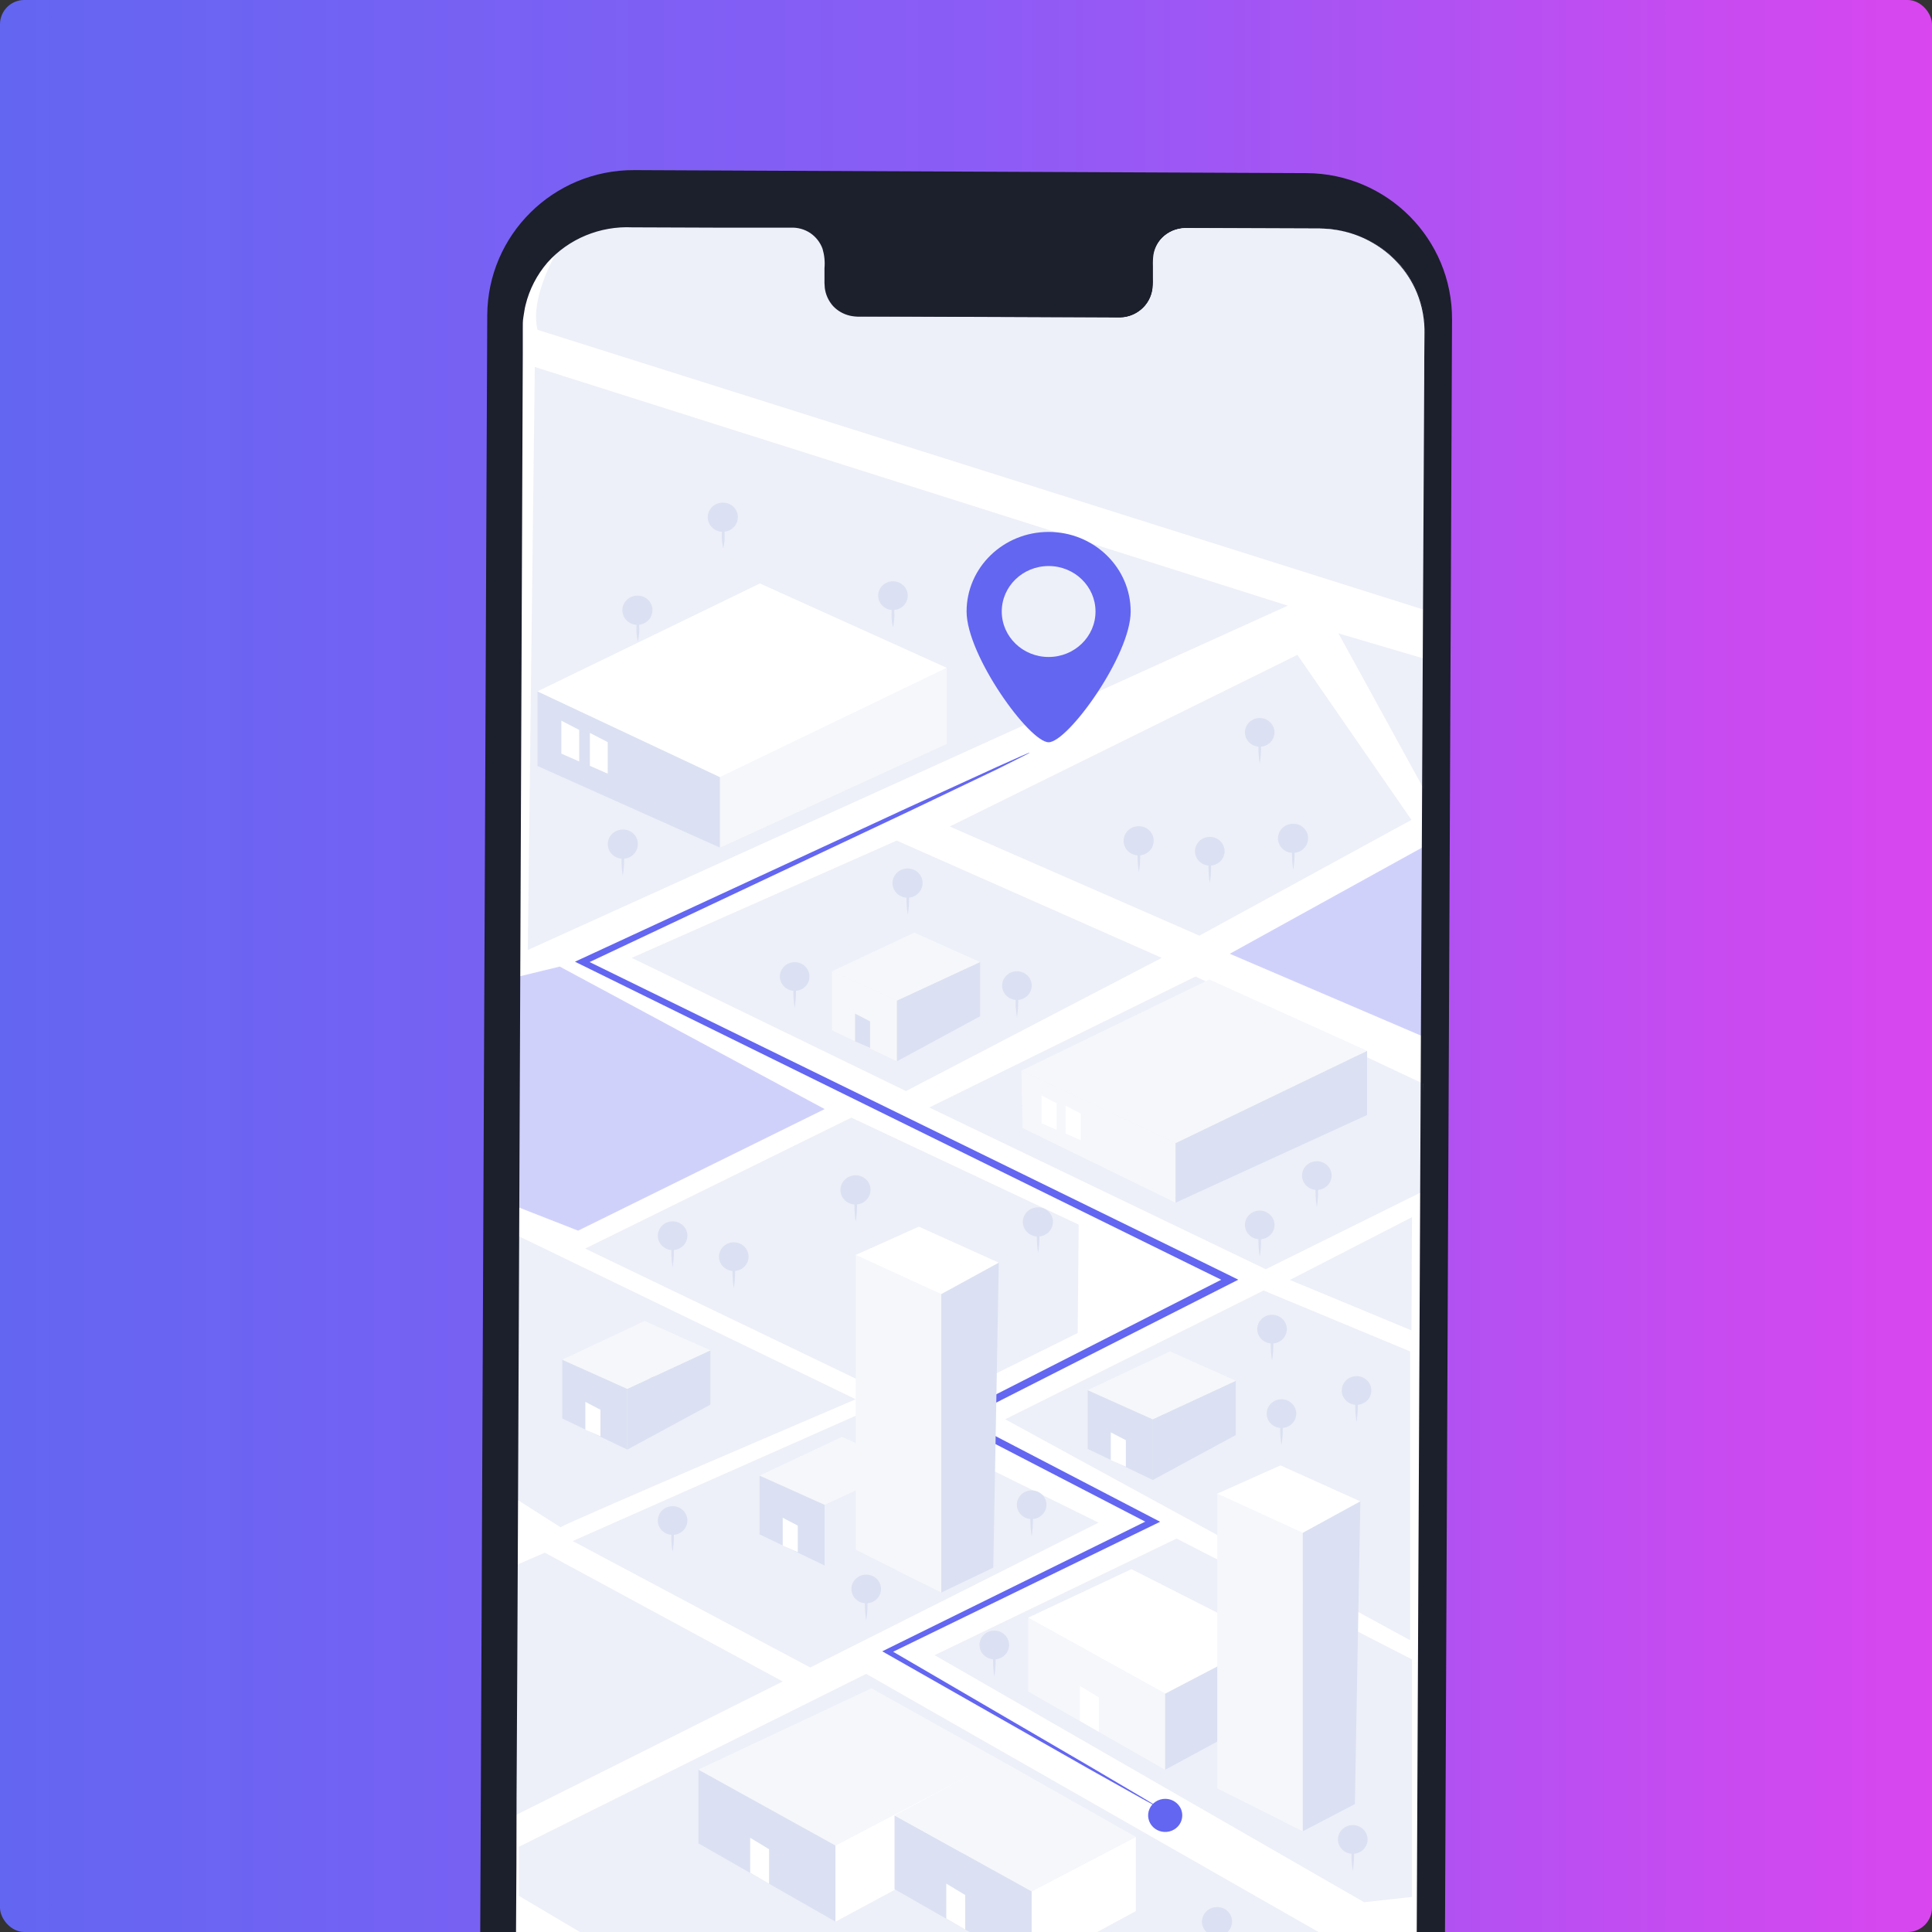 <svg width="636" height="636" viewBox="0 0 636 636" fill="none" xmlns="http://www.w3.org/2000/svg">
<rect x="0" y="0" width="636" height="636" fill="#333333" stroke="none"/>
<g clip-path="url(#clip0_5115_11610)">
<rect width="636" height="636" rx="8" fill="url(#paint0_linear_5115_11610)"/>
<g clip-path="url(#clip1_5115_11610)">
<path d="M427.192 705.999L205.932 705.005C179.322 704.893 157.852 683.296 158.001 656.762L160.397 103.843C160.513 77.309 182.181 55.872 208.808 56.001L430.068 56.995C456.678 57.107 478.148 78.704 477.999 105.238L475.586 658.157C475.487 684.691 453.819 706.128 427.192 705.999Z" fill="#1C1F2C"/>
<path d="M460.462 561.092C460.462 562.028 460.176 562.943 459.64 563.721C459.103 564.499 458.341 565.106 457.449 565.463C456.557 565.821 455.576 565.913 454.629 565.73C453.683 565.546 452.814 565.094 452.133 564.431C451.452 563.768 450.989 562.923 450.803 562.005C450.616 561.086 450.715 560.135 451.087 559.271C451.458 558.407 452.086 557.669 452.89 557.151C453.694 556.634 454.638 556.359 455.603 556.362C456.893 556.366 458.129 556.867 459.04 557.753C459.951 558.64 460.462 559.84 460.462 561.092Z" fill="#DBE1F2"/>
<path d="M455.603 571.465C455.031 568.03 455.031 564.528 455.603 561.092C456.176 564.528 456.176 568.03 455.603 571.465Z" fill="#DBE1F2"/>
<path d="M434.48 75.24L390.235 75.08C388.791 75.105 387.367 75.406 386.044 75.965C384.72 76.524 383.523 77.33 382.521 78.338C381.518 79.346 380.731 80.536 380.202 81.839C379.674 83.143 379.416 84.534 379.442 85.934V93.71C379.486 96.533 378.375 99.257 376.352 101.286C374.329 103.314 371.559 104.482 368.649 104.533L282.39 104.148C279.476 104.068 276.713 102.871 274.709 100.818C272.704 98.765 271.621 96.024 271.696 93.197V85.421C271.736 84.021 271.491 82.627 270.974 81.319C270.458 80.01 269.682 78.813 268.688 77.796C267.695 76.779 266.505 75.962 265.187 75.392C263.868 74.821 262.446 74.508 261.003 74.471H245.433L206.675 74.23C202.098 74.209 197.562 75.064 193.327 76.745C189.091 78.427 185.239 80.902 181.99 84.029C178.742 87.156 176.161 90.874 174.396 94.971C172.63 99.067 171.715 103.46 171.702 107.9L169.338 649.643C169.317 654.082 170.198 658.483 171.931 662.591C173.664 666.7 176.216 670.437 179.44 673.589C182.664 676.74 186.496 679.243 190.719 680.956C194.941 682.668 199.47 683.556 204.047 683.569L431.819 684.595C436.395 684.614 440.93 683.758 445.165 682.076C449.4 680.394 453.251 677.918 456.499 674.791C459.747 671.665 462.328 667.947 464.094 663.852C465.861 659.757 466.777 655.365 466.793 650.926L469.14 109.166C469.175 100.211 465.544 91.608 459.046 85.247C452.547 78.886 443.712 75.287 434.48 75.24Z" fill="white"/>
<path d="M184.496 502.748C186.447 501.337 281.697 460.629 281.697 460.629L170.431 406.789L170.051 493.545L184.496 502.748Z" fill="#EDF0F8"/>
<path opacity="0.3" d="M190.312 405.122L271.481 365.103L184.263 318.19L170.809 321.461L170.479 397.362L190.312 405.122Z" fill="#6366F1"/>
<path d="M173.736 312.739L423.921 199.385L176.05 120.806L173.736 312.739Z" fill="#EDF0F8"/>
<path d="M170.826 607.941L285.15 551.023L455.339 648.152L414.796 682.639H269.564L170.826 624.102V607.941Z" fill="#EDF0F8"/>
<path d="M307.662 544.866L449.043 626.186L464.81 624.455V546.261L387.327 506.483L307.662 544.866Z" fill="#EDF0F8"/>
<path d="M330.9 467.218L464.199 539.96V444.868L415.97 424.826L330.9 467.218Z" fill="#EDF0F8"/>
<path d="M188.527 507.301L266.721 548.923L361.625 501.24L286.224 464.044L188.527 507.301Z" fill="#EDF0F8"/>
<path d="M305.908 364.574L416.679 417.82L468.048 392.375L468.378 356.686L393.556 321.461L305.908 364.574Z" fill="#EDF0F8"/>
<path d="M192.627 411.022L303.398 464.268L354.767 438.823L355.097 403.134L280.258 367.909L192.627 411.022Z" fill="#EDF0F8"/>
<path d="M207.965 315.32L298.241 359.171L382.434 315.32L295.2 276.713L207.965 315.32Z" fill="#EDF0F8"/>
<path d="M382.434 595.547C381.861 595.325 381.308 595.057 380.781 594.745L376.12 592.196L358.188 582.143L291.811 544.385L290.439 543.6L291.861 542.894L378.947 499.958V501.914L313.926 468.244L311.876 467.186L313.942 466.128L404.251 420.145V422.373L393.475 417.082L191.172 317.517L189.271 316.587L191.205 315.689L298.637 265.986L328.388 252.374L336.222 248.879L338.255 248.013C338.482 247.909 338.721 247.829 338.966 247.773C338.771 247.93 338.553 248.059 338.321 248.157L336.371 249.152L328.619 253.048L299.067 267.173L192.114 317.629V315.737L394.632 414.87L405.408 420.161L407.639 421.267L405.425 422.389L315.05 468.276V466.16L379.988 499.958L381.905 500.952L379.971 501.898L292.621 544.418V542.926L358.601 581.406L376.286 591.843L380.831 594.601C381.397 594.864 381.934 595.181 382.434 595.547Z" fill="#6366F1"/>
<path d="M336.635 371.34L336.238 352.453L386.996 376.294V395.919L336.635 371.34Z" fill="#F6F7FB"/>
<path d="M386.996 376.294L450.034 345.911V367.059L386.996 395.919V376.294Z" fill="#DBE1F2"/>
<path d="M336.238 352.453L398.103 322.439L450.033 345.911L386.996 376.294L336.238 352.453Z" fill="#F6F7FB"/>
<path d="M342.867 360.614V369.769L347.826 371.933V363.179L342.867 360.614Z" fill="white"/>
<path d="M350.801 363.997V373.168L355.776 375.332V366.578L350.801 363.997Z" fill="white"/>
<path d="M176.941 252.166V227.587L237.021 255.821V279.037L176.941 252.166Z" fill="#DBE1F2"/>
<path d="M237.021 255.821L311.662 219.843V244.887L237.021 279.037V255.821Z" fill="#F6F7FB"/>
<path d="M176.941 227.587L250.16 192.074L311.661 219.843L237.021 255.821L176.941 227.587Z" fill="white"/>
<path d="M184.793 237.239V248.094L190.66 250.659V240.285L184.793 237.239Z" fill="white"/>
<path d="M194.18 241.263V252.102L200.064 254.683V244.309L194.18 241.263Z" fill="white"/>
<path d="M358.057 457.614V476.982L379.543 487.227V467.218L358.057 457.614Z" fill="#DBE1F2"/>
<path d="M406.813 454.536L379.459 467.218V487.227L406.813 472.413V454.536Z" fill="#DBE1F2"/>
<path d="M358.057 457.614L385.163 444.868L406.814 454.536L379.46 467.218L358.057 457.614Z" fill="#F6F7FB"/>
<path d="M365.658 471.515V480.67L370.617 482.85V474.096L365.658 471.515Z" fill="white"/>
<path d="M185.09 447.594V466.962L206.494 477.207V457.197L185.09 447.594Z" fill="#DBE1F2"/>
<path d="M233.864 444.515L206.494 457.197V477.207L233.864 462.392V444.515Z" fill="#DBE1F2"/>
<path d="M185.09 447.594L212.212 434.847L233.864 444.515L206.494 457.197L185.09 447.594Z" fill="#F6F7FB"/>
<path d="M192.693 461.494V470.649L197.652 472.83V464.076L192.693 461.494Z" fill="white"/>
<path d="M273.863 319.745V339.129L295.267 349.375V329.365L273.863 319.745Z" fill="#F6F7FB"/>
<path d="M322.636 316.683L295.266 329.365V349.375L322.636 334.56V316.683Z" fill="#DBE1F2"/>
<path d="M273.863 319.745L300.986 307.015L322.637 316.683L295.267 329.365L273.863 319.745Z" fill="#F6F7FB"/>
<path d="M281.465 333.662V342.817L286.423 344.998V336.228L281.465 333.662Z" fill="#DBE1F2"/>
<path d="M250.062 485.736V505.12L271.466 515.35V495.356L250.062 485.736Z" fill="#DBE1F2"/>
<path d="M298.836 482.658L271.482 495.356V515.349L298.836 500.551V482.658Z" fill="#EDF0F8"/>
<path d="M250.062 485.736L277.185 473.006L298.837 482.658L271.483 495.356L250.062 485.736Z" fill="#F6F7FB"/>
<path d="M257.664 499.637V508.808L262.622 510.972V502.218L257.664 499.637Z" fill="white"/>
<path d="M338.453 532.537V556.827L383.525 582.592V557.517L338.453 532.537Z" fill="#F6F7FB"/>
<path d="M417.886 539.592L383.574 557.517V582.592L417.886 564.026V539.592Z" fill="#DBE1F2"/>
<path d="M338.453 532.521L372.468 516.552L417.887 539.591L383.575 557.516L338.453 532.521Z" fill="white"/>
<path d="M355.494 554.999V566.479L361.725 570.103V558.751L355.494 554.999Z" fill="white"/>
<path d="M229.914 582.528V606.819L275.035 632.6V607.508L229.914 582.528Z" fill="#DBE1F2"/>
<path d="M328.883 579.209L275.035 607.508V632.6L329.032 603.564L328.883 579.209Z" fill="white"/>
<path d="M229.914 582.528L286.87 555.769L329.032 579.306L275.035 607.508L229.914 582.528Z" fill="#F6F7FB"/>
<path d="M246.953 604.991V616.487L253.168 620.11V608.743L246.953 604.991Z" fill="white"/>
<path d="M400.715 491.701V588.717L428.879 602.842V504.607L400.715 491.701Z" fill="#F6F7FB"/>
<path d="M421.524 482.401L400.715 491.701L428.879 504.607L447.82 494.25L421.524 482.401Z" fill="white"/>
<path d="M428.879 504.607V602.842L446.018 593.896L447.82 494.25L428.879 504.607Z" fill="#DBE1F2"/>
<path d="M281.695 413.122V510.139L309.859 524.264V426.029L281.695 413.122Z" fill="#F6F7FB"/>
<path d="M302.488 403.807L281.695 413.122L309.859 426.029L328.8 415.672L302.488 403.807Z" fill="white"/>
<path d="M309.859 426.029V524.264L326.982 516.071L328.8 415.672L309.859 426.029Z" fill="#DBE1F2"/>
<path d="M294.473 597.615V621.906L339.611 647.687V622.611L294.473 597.615Z" fill="#DBE1F2"/>
<path d="M373.907 604.686L339.611 622.611V647.687L373.907 629.121V604.686Z" fill="white"/>
<path d="M294.473 597.616L328.884 579.209L373.906 604.686L339.611 622.611L294.473 597.616Z" fill="#F6F7FB"/>
<path d="M311.514 620.078V631.574L317.745 635.197V623.83L311.514 620.078Z" fill="white"/>
<path d="M394.83 308.009L312.652 272.079L427.092 215.578L464.644 269.898L394.83 308.009Z" fill="#EDF0F8"/>
<path opacity="0.3" d="M467.984 341.005L468.545 278.797L404.83 313.973L467.984 341.005Z" fill="#6366F1"/>
<path d="M419.573 403.31C419.557 404.242 419.257 405.148 418.712 405.916C418.166 406.683 417.399 407.277 416.507 407.622C415.614 407.968 414.637 408.05 413.696 407.859C412.756 407.667 411.895 407.211 411.222 406.546C410.548 405.882 410.092 405.039 409.91 404.124C409.729 403.208 409.83 402.262 410.201 401.402C410.573 400.542 411.197 399.808 411.997 399.292C412.797 398.776 413.737 398.5 414.697 398.5C415.998 398.521 417.238 399.037 418.15 399.937C419.062 400.837 419.573 402.048 419.573 403.31Z" fill="#DBE1F2"/>
<path d="M414.697 413.684C414.124 410.248 414.124 406.746 414.697 403.31C415.27 406.746 415.27 410.248 414.697 413.684Z" fill="#DBE1F2"/>
<path d="M286.573 391.718C286.573 392.669 286.282 393.599 285.737 394.39C285.193 395.181 284.418 395.798 283.512 396.162C282.606 396.526 281.609 396.621 280.647 396.436C279.685 396.25 278.802 395.792 278.109 395.119C277.415 394.447 276.943 393.589 276.752 392.656C276.56 391.723 276.658 390.756 277.034 389.877C277.409 388.999 278.045 388.247 278.86 387.719C279.675 387.19 280.634 386.908 281.615 386.908C282.269 386.897 282.919 387.014 283.525 387.252C284.132 387.49 284.683 387.844 285.146 388.293C285.608 388.742 285.973 389.276 286.218 389.865C286.464 390.453 286.584 391.083 286.573 391.718Z" fill="#DBE1F2"/>
<path d="M281.697 402.156C281.124 398.72 281.124 395.218 281.697 391.782C282.27 395.218 282.27 398.72 281.697 402.156Z" fill="#DBE1F2"/>
<path d="M221.419 457.743C221.419 458.678 221.134 459.592 220.598 460.37C220.062 461.148 219.301 461.754 218.41 462.112C217.519 462.47 216.538 462.564 215.593 462.381C214.647 462.199 213.778 461.748 213.096 461.087C212.414 460.426 211.95 459.583 211.762 458.665C211.574 457.748 211.67 456.797 212.039 455.933C212.408 455.068 213.033 454.33 213.835 453.81C214.637 453.29 215.579 453.013 216.544 453.013C217.837 453.013 219.077 453.511 219.991 454.398C220.906 455.285 221.419 456.488 221.419 457.743Z" fill="#DBE1F2"/>
<path d="M216.592 468.116C216.019 464.68 216.019 461.178 216.592 457.742C217.165 461.178 217.165 464.68 216.592 468.116Z" fill="#DBE1F2"/>
<path d="M226.294 406.789C226.294 407.721 226.01 408.633 225.478 409.408C224.946 410.184 224.189 410.791 223.303 411.151C222.417 411.511 221.441 411.609 220.497 411.433C219.554 411.257 218.685 410.814 218 410.161C217.315 409.508 216.844 408.672 216.647 407.76C216.45 406.848 216.534 405.9 216.891 405.034C217.247 404.169 217.859 403.425 218.65 402.895C219.441 402.366 220.375 402.075 221.336 402.06C221.983 402.049 222.626 402.163 223.227 402.396C223.828 402.629 224.376 402.976 224.837 403.416C225.299 403.856 225.665 404.381 225.916 404.961C226.166 405.54 226.295 406.161 226.294 406.789Z" fill="#DBE1F2"/>
<path d="M221.418 417.163C220.845 413.727 220.845 410.225 221.418 406.789C221.991 410.225 221.991 413.727 221.418 417.163Z" fill="#DBE1F2"/>
<path d="M346.619 402.156C346.639 403.114 346.362 404.057 345.826 404.862C345.29 405.667 344.517 406.299 343.608 406.675C342.699 407.051 341.695 407.156 340.725 406.975C339.754 406.793 338.861 406.335 338.161 405.658C337.461 404.981 336.986 404.117 336.796 403.176C336.606 402.235 336.71 401.261 337.095 400.378C337.48 399.495 338.128 398.743 338.956 398.22C339.784 397.697 340.755 397.426 341.743 397.442C343.033 397.442 344.271 397.938 345.185 398.822C346.099 399.705 346.615 400.904 346.619 402.156Z" fill="#DBE1F2"/>
<path d="M341.742 412.481C341.169 409.046 341.169 405.543 341.742 402.108C342.315 405.543 342.315 409.046 341.742 412.481Z" fill="#DBE1F2"/>
<path d="M423.623 437.541C423.623 438.476 423.337 439.391 422.801 440.169C422.265 440.946 421.504 441.553 420.613 441.911C419.722 442.269 418.741 442.362 417.796 442.18C416.85 441.997 415.981 441.547 415.299 440.885C414.617 440.224 414.153 439.381 413.965 438.464C413.777 437.546 413.873 436.595 414.242 435.731C414.611 434.867 415.236 434.128 416.038 433.608C416.84 433.088 417.783 432.811 418.747 432.811C420.04 432.811 421.28 433.309 422.195 434.196C423.109 435.083 423.623 436.286 423.623 437.541Z" fill="#DBE1F2"/>
<path d="M418.746 447.914C418.173 444.479 418.173 440.976 418.746 437.541C419.319 440.976 419.319 444.479 418.746 447.914Z" fill="#DBE1F2"/>
<path d="M426.73 465.358C426.73 466.294 426.444 467.208 425.908 467.986C425.373 468.764 424.611 469.37 423.72 469.728C422.829 470.086 421.849 470.18 420.903 469.997C419.957 469.815 419.088 469.364 418.407 468.703C417.725 468.041 417.26 467.199 417.072 466.281C416.884 465.364 416.981 464.413 417.35 463.548C417.719 462.684 418.344 461.945 419.145 461.426C419.947 460.906 420.89 460.629 421.854 460.629C423.147 460.629 424.388 461.127 425.302 462.014C426.216 462.901 426.73 464.104 426.73 465.358Z" fill="#DBE1F2"/>
<path d="M421.853 475.732C421.281 472.296 421.281 468.794 421.853 465.358C422.426 468.794 422.426 472.296 421.853 475.732Z" fill="#DBE1F2"/>
<path d="M290.027 523.077C290.027 524.009 289.743 524.921 289.211 525.697C288.678 526.473 287.922 527.079 287.036 527.439C286.149 527.799 285.173 527.897 284.23 527.721C283.286 527.545 282.418 527.103 281.733 526.449C281.047 525.796 280.577 524.96 280.379 524.048C280.182 523.136 280.267 522.188 280.623 521.322C280.98 520.457 281.592 519.713 282.383 519.183C283.173 518.654 284.108 518.363 285.069 518.348C285.716 518.337 286.359 518.451 286.96 518.684C287.561 518.917 288.108 519.264 288.57 519.704C289.031 520.145 289.398 520.67 289.648 521.249C289.898 521.828 290.027 522.449 290.027 523.077Z" fill="#DBE1F2"/>
<path d="M285.15 533.451C284.577 530.015 284.577 526.513 285.15 523.078C285.723 526.513 285.723 530.015 285.15 533.451Z" fill="#DBE1F2"/>
<path d="M445.323 610.266C448.016 610.266 450.199 608.148 450.199 605.536C450.199 602.924 448.016 600.806 445.323 600.806C442.63 600.806 440.447 602.924 440.447 605.536C440.447 608.148 442.63 610.266 445.323 610.266Z" fill="#DBE1F2"/>
<path d="M445.324 615.909C444.751 612.474 444.751 608.971 445.324 605.536C445.897 608.971 445.897 612.474 445.324 615.909Z" fill="#DBE1F2"/>
<path d="M405.591 632.6C405.591 633.551 405.3 634.481 404.755 635.272C404.21 636.063 403.436 636.679 402.53 637.043C401.624 637.408 400.627 637.503 399.665 637.317C398.703 637.132 397.82 636.673 397.126 636.001C396.433 635.328 395.96 634.471 395.769 633.538C395.578 632.605 395.676 631.638 396.051 630.759C396.427 629.88 397.062 629.129 397.877 628.6C398.693 628.072 399.652 627.79 400.632 627.79C401.286 627.779 401.936 627.896 402.543 628.134C403.149 628.372 403.701 628.726 404.163 629.174C404.626 629.623 404.991 630.158 405.236 630.746C405.481 631.335 405.602 631.965 405.591 632.6Z" fill="#DBE1F2"/>
<path d="M400.713 642.973C400.14 639.538 400.14 636.035 400.713 632.6C401.286 636.035 401.286 639.538 400.713 642.973Z" fill="#DBE1F2"/>
<path d="M327.313 546.245C330.006 546.245 332.189 544.128 332.189 541.516C332.189 538.903 330.006 536.786 327.313 536.786C324.62 536.786 322.438 538.903 322.438 541.516C322.438 544.128 324.62 546.245 327.313 546.245Z" fill="#DBE1F2"/>
<path d="M327.33 551.889C326.757 548.454 326.757 544.951 327.33 541.516C327.903 544.951 327.903 548.454 327.33 551.889Z" fill="#DBE1F2"/>
<path d="M344.486 495.356C344.486 496.292 344.2 497.206 343.664 497.984C343.128 498.762 342.367 499.368 341.476 499.726C340.585 500.084 339.605 500.178 338.659 499.995C337.713 499.813 336.844 499.362 336.162 498.701C335.481 498.039 335.016 497.196 334.828 496.279C334.64 495.361 334.736 494.411 335.106 493.546C335.475 492.682 336.099 491.943 336.901 491.424C337.703 490.904 338.646 490.626 339.61 490.626C340.903 490.626 342.143 491.125 343.058 492.012C343.972 492.899 344.486 494.102 344.486 495.356Z" fill="#DBE1F2"/>
<path d="M339.611 505.73C339.038 502.294 339.038 498.792 339.611 495.356C340.184 498.792 340.184 502.294 339.611 505.73Z" fill="#DBE1F2"/>
<path d="M226.294 500.551C226.294 501.483 226.01 502.394 225.478 503.17C224.946 503.946 224.189 504.552 223.303 504.912C222.417 505.273 221.441 505.371 220.497 505.195C219.554 505.019 218.685 504.576 218 503.923C217.315 503.269 216.844 502.434 216.647 501.522C216.45 500.61 216.534 499.661 216.891 498.796C217.247 497.93 217.859 497.186 218.65 496.657C219.441 496.128 220.375 495.837 221.336 495.821C221.983 495.81 222.626 495.925 223.227 496.158C223.828 496.391 224.376 496.737 224.837 497.178C225.299 497.618 225.665 498.143 225.916 498.722C226.166 499.301 226.295 499.923 226.294 500.551Z" fill="#DBE1F2"/>
<path d="M221.418 510.924C220.845 507.489 220.845 503.987 221.418 500.551C221.991 503.987 221.991 507.489 221.418 510.924Z" fill="#DBE1F2"/>
<path d="M451.439 457.743C451.439 458.678 451.153 459.592 450.617 460.37C450.082 461.148 449.32 461.754 448.429 462.112C447.538 462.47 446.558 462.564 445.612 462.381C444.666 462.199 443.797 461.748 443.116 461.087C442.434 460.426 441.969 459.583 441.781 458.665C441.593 457.748 441.69 456.797 442.059 455.933C442.428 455.068 443.053 454.33 443.854 453.81C444.656 453.29 445.599 453.013 446.563 453.013C447.856 453.013 449.097 453.511 450.011 454.398C450.925 455.285 451.439 456.488 451.439 457.743Z" fill="#DBE1F2"/>
<path d="M446.562 468.116C445.99 464.68 445.99 461.178 446.562 457.742C447.135 461.178 447.135 464.68 446.562 468.116Z" fill="#DBE1F2"/>
<path d="M438.365 386.988C438.365 387.924 438.079 388.838 437.543 389.616C437.007 390.394 436.246 391 435.355 391.358C434.464 391.716 433.484 391.81 432.538 391.627C431.592 391.445 430.723 390.994 430.041 390.333C429.36 389.671 428.895 388.828 428.707 387.911C428.519 386.993 428.615 386.042 428.984 385.178C429.353 384.314 429.978 383.575 430.78 383.056C431.582 382.536 432.525 382.258 433.489 382.258C434.782 382.258 436.022 382.757 436.937 383.644C437.851 384.531 438.365 385.734 438.365 386.988Z" fill="#DBE1F2"/>
<path d="M433.488 397.346C432.915 393.91 432.915 390.408 433.488 386.972C434.061 390.408 434.061 393.91 433.488 397.346Z" fill="#DBE1F2"/>
<path d="M334.768 329.189C337.461 329.189 339.644 327.071 339.644 324.459C339.644 321.847 337.461 319.729 334.768 319.729C332.076 319.729 329.893 321.847 329.893 324.459C329.893 327.071 332.076 329.189 334.768 329.189Z" fill="#DBE1F2"/>
<path d="M334.768 334.817C334.174 331.383 334.174 327.877 334.768 324.443C335.341 327.879 335.341 331.381 334.768 334.817Z" fill="#DBE1F2"/>
<path d="M246.425 413.683C246.425 414.615 246.141 415.527 245.609 416.303C245.077 417.079 244.32 417.685 243.434 418.045C242.548 418.405 241.572 418.503 240.628 418.327C239.685 418.151 238.816 417.709 238.131 417.055C237.446 416.402 236.975 415.566 236.778 414.654C236.58 413.742 236.665 412.794 237.022 411.928C237.378 411.063 237.99 410.319 238.781 409.789C239.572 409.26 240.506 408.969 241.467 408.954C242.114 408.943 242.757 409.057 243.358 409.29C243.959 409.523 244.507 409.87 244.968 410.31C245.43 410.75 245.796 411.275 246.046 411.855C246.297 412.434 246.425 413.055 246.425 413.683Z" fill="#DBE1F2"/>
<path d="M241.551 424.057C240.978 420.621 240.978 417.119 241.551 413.683C242.146 417.117 242.146 420.623 241.551 424.057Z" fill="#DBE1F2"/>
<path d="M303.712 290.709C303.712 291.661 303.421 292.591 302.876 293.382C302.331 294.173 301.557 294.789 300.651 295.153C299.745 295.517 298.748 295.613 297.786 295.427C296.824 295.241 295.941 294.783 295.247 294.111C294.554 293.438 294.082 292.581 293.89 291.648C293.699 290.715 293.797 289.748 294.172 288.869C294.548 287.99 295.183 287.239 295.999 286.71C296.814 286.182 297.773 285.899 298.753 285.899C299.408 285.889 300.057 286.006 300.664 286.244C301.271 286.481 301.822 286.835 302.284 287.284C302.747 287.733 303.112 288.267 303.357 288.856C303.602 289.444 303.723 290.075 303.712 290.709Z" fill="#DBE1F2"/>
<path d="M298.836 301.147C298.263 297.712 298.263 294.209 298.836 290.774C299.409 294.209 299.409 297.712 298.836 301.147Z" fill="#DBE1F2"/>
<path d="M403.128 280.304C403.111 281.236 402.812 282.142 402.266 282.91C401.721 283.677 400.954 284.27 400.061 284.616C399.169 284.962 398.191 285.044 397.251 284.853C396.311 284.661 395.45 284.205 394.776 283.54C394.103 282.876 393.646 282.033 393.465 281.118C393.283 280.202 393.385 279.255 393.756 278.396C394.127 277.536 394.752 276.802 395.552 276.286C396.352 275.77 397.291 275.494 398.252 275.494C398.899 275.494 399.54 275.619 400.137 275.862C400.734 276.104 401.275 276.46 401.729 276.908C402.183 277.355 402.54 277.886 402.781 278.469C403.021 279.053 403.139 279.676 403.128 280.304Z" fill="#DBE1F2"/>
<path d="M398.252 290.709C397.679 287.274 397.679 283.772 398.252 280.336C398.825 283.772 398.825 287.274 398.252 290.709Z" fill="#DBE1F2"/>
<path d="M430.614 275.975C430.614 276.93 430.321 277.863 429.772 278.655C429.224 279.448 428.444 280.064 427.534 280.426C426.623 280.787 425.622 280.878 424.658 280.686C423.694 280.494 422.81 280.027 422.12 279.347C421.43 278.666 420.965 277.801 420.783 276.863C420.601 275.925 420.711 274.955 421.099 274.078C421.487 273.201 422.135 272.455 422.961 271.936C423.788 271.418 424.754 271.149 425.738 271.165C426.386 271.165 427.026 271.29 427.623 271.533C428.22 271.775 428.762 272.131 429.215 272.579C429.669 273.026 430.027 273.557 430.267 274.14C430.507 274.723 430.625 275.347 430.614 275.975Z" fill="#DBE1F2"/>
<path d="M425.738 286.348C425.165 282.913 425.165 279.41 425.738 275.975C426.311 279.41 426.311 282.913 425.738 286.348Z" fill="#DBE1F2"/>
<path d="M419.572 241.087C419.572 242.022 419.286 242.937 418.75 243.715C418.214 244.492 417.453 245.099 416.562 245.457C415.671 245.815 414.691 245.908 413.745 245.726C412.799 245.543 411.93 245.093 411.248 244.431C410.567 243.77 410.102 242.927 409.914 242.01C409.726 241.092 409.822 240.141 410.191 239.277C410.56 238.413 411.185 237.674 411.987 237.154C412.789 236.635 413.732 236.357 414.696 236.357C415.983 236.378 417.21 236.883 418.12 237.765C419.03 238.648 419.551 239.839 419.572 241.087Z" fill="#DBE1F2"/>
<path d="M414.697 251.444C414.124 248.009 414.124 244.507 414.697 241.071C415.27 244.507 415.27 248.009 414.697 251.444Z" fill="#DBE1F2"/>
<path d="M266.474 321.461C266.474 322.393 266.19 323.304 265.658 324.08C265.126 324.856 264.369 325.462 263.483 325.822C262.597 326.183 261.621 326.281 260.677 326.105C259.734 325.929 258.865 325.486 258.18 324.833C257.495 324.179 257.024 323.344 256.827 322.432C256.629 321.52 256.714 320.571 257.071 319.706C257.427 318.84 258.039 318.096 258.83 317.567C259.621 317.038 260.555 316.747 261.516 316.731C262.163 316.721 262.806 316.835 263.407 317.068C264.008 317.301 264.555 317.648 265.017 318.088C265.479 318.528 265.845 319.053 266.095 319.632C266.345 320.211 266.474 320.833 266.474 321.461Z" fill="#DBE1F2"/>
<path d="M261.598 331.834C261.025 328.399 261.025 324.896 261.598 321.461C262.17 324.896 262.17 328.399 261.598 331.834Z" fill="#DBE1F2"/>
<path d="M379.789 276.713C379.805 277.671 379.527 278.611 378.988 279.415C378.45 280.218 377.676 280.847 376.767 281.221C375.857 281.594 374.854 281.696 373.884 281.513C372.915 281.33 372.024 280.871 371.325 280.193C370.627 279.516 370.153 278.651 369.964 277.711C369.776 276.771 369.881 275.797 370.266 274.915C370.652 274.033 371.3 273.282 372.128 272.76C372.956 272.238 373.926 271.967 374.913 271.983C376.207 271.983 377.447 272.481 378.361 273.368C379.275 274.255 379.789 275.458 379.789 276.713Z" fill="#DBE1F2"/>
<path d="M374.914 287.086C374.341 283.651 374.341 280.148 374.914 276.713C375.487 280.148 375.487 283.651 374.914 287.086Z" fill="#DBE1F2"/>
<path d="M242.889 170.189C242.905 171.147 242.626 172.087 242.088 172.891C241.549 173.694 240.776 174.323 239.866 174.696C238.957 175.07 237.953 175.172 236.984 174.989C236.014 174.806 235.123 174.347 234.425 173.669C233.727 172.992 233.253 172.127 233.064 171.187C232.875 170.246 232.98 169.273 233.366 168.391C233.751 167.509 234.4 166.758 235.228 166.236C236.056 165.714 237.025 165.443 238.013 165.459C239.306 165.459 240.546 165.957 241.461 166.844C242.375 167.731 242.889 168.934 242.889 170.189Z" fill="#DBE1F2"/>
<path d="M238.08 180.546C237.657 178.852 237.512 177.105 237.65 175.367C237.512 173.63 237.657 171.882 238.08 170.189C238.512 171.881 238.658 173.63 238.51 175.367C238.658 177.105 238.512 178.854 238.08 180.546Z" fill="#DBE1F2"/>
<path d="M298.835 196.082C298.835 197.017 298.55 197.932 298.014 198.71C297.478 199.487 296.717 200.094 295.826 200.452C294.935 200.81 293.954 200.903 293.009 200.721C292.063 200.538 291.194 200.088 290.512 199.426C289.83 198.765 289.366 197.922 289.178 197.005C288.99 196.087 289.086 195.136 289.455 194.272C289.824 193.408 290.449 192.669 291.251 192.149C292.053 191.63 292.995 191.352 293.96 191.352C295.253 191.352 296.493 191.85 297.407 192.737C298.322 193.624 298.835 194.828 298.835 196.082Z" fill="#DBE1F2"/>
<path d="M293.96 206.455C293.539 204.762 293.394 203.014 293.53 201.277C293.393 199.534 293.538 197.781 293.96 196.082C294.382 197.781 294.527 199.534 294.39 201.277C294.526 203.014 294.381 204.762 293.96 206.455Z" fill="#DBE1F2"/>
<path d="M209.981 277.883C209.981 278.834 209.69 279.764 209.146 280.555C208.601 281.346 207.826 281.963 206.92 282.327C206.014 282.691 205.017 282.786 204.056 282.6C203.094 282.415 202.21 281.957 201.517 281.284C200.823 280.611 200.351 279.754 200.16 278.821C199.968 277.888 200.067 276.921 200.442 276.042C200.817 275.163 201.453 274.412 202.268 273.883C203.084 273.355 204.042 273.073 205.023 273.073C205.677 273.062 206.327 273.179 206.933 273.417C207.54 273.655 208.091 274.009 208.554 274.457C209.017 274.906 209.381 275.441 209.627 276.029C209.872 276.618 209.992 277.248 209.981 277.883Z" fill="#DBE1F2"/>
<path d="M205.023 288.321C204.451 284.885 204.451 281.383 205.023 277.947C205.596 281.383 205.596 284.885 205.023 288.321Z" fill="#DBE1F2"/>
<path d="M214.791 200.812C214.807 201.77 214.528 202.711 213.99 203.514C213.451 204.317 212.678 204.946 211.769 205.32C210.859 205.694 209.856 205.796 208.886 205.613C207.917 205.43 207.026 204.97 206.327 204.292C205.629 203.615 205.155 202.751 204.966 201.81C204.778 200.87 204.883 199.896 205.268 199.014C205.654 198.132 206.302 197.381 207.13 196.859C207.958 196.337 208.928 196.066 209.915 196.082C211.208 196.082 212.449 196.58 213.363 197.467C214.277 198.354 214.791 199.557 214.791 200.812Z" fill="#DBE1F2"/>
<path d="M209.981 211.185C209.55 209.493 209.405 207.744 209.552 206.006C209.405 204.264 209.55 202.509 209.981 200.812C210.403 202.511 210.548 204.264 210.411 206.006C210.547 207.744 210.402 209.491 209.981 211.185Z" fill="#DBE1F2"/>
<path d="M424.613 421.347L464.809 400.681L464.644 437.958L424.613 421.347Z" fill="#EDF0F8"/>
<path d="M257.665 553.524L169.604 597.615V515.349L179.355 511.133L257.665 553.524Z" fill="#EDF0F8"/>
<path d="M389.194 597.616C389.194 598.694 388.865 599.748 388.247 600.644C387.63 601.541 386.752 602.239 385.725 602.652C384.698 603.064 383.568 603.172 382.478 602.962C381.388 602.752 380.387 602.233 379.601 601.47C378.815 600.708 378.28 599.737 378.063 598.679C377.846 597.622 377.958 596.526 378.383 595.529C378.808 594.533 379.528 593.682 380.453 593.083C381.377 592.484 382.463 592.164 383.575 592.164C385.065 592.164 386.494 592.739 387.548 593.761C388.602 594.783 389.194 596.17 389.194 597.616Z" fill="#6366F1"/>
<path d="M440.613 208.508L468.661 216.781V259.653L440.613 208.508Z" fill="#EDF0F8"/>
<path d="M468.941 151.237L468.776 104.453C467.645 96.393 463.553 89 457.252 83.633C450.951 78.266 442.865 75.286 434.48 75.24L390.235 75.08C388.791 75.105 387.367 75.406 386.043 75.965C384.72 76.524 383.523 77.331 382.52 78.338C381.518 79.346 380.73 80.536 380.202 81.839C379.674 83.143 379.416 84.534 379.442 85.934V93.711C379.486 96.533 378.375 99.257 376.352 101.286C374.328 103.315 371.558 104.482 368.649 104.533L282.389 104.148C279.476 104.068 276.713 102.871 274.708 100.818C272.704 98.765 271.62 96.024 271.696 93.198V85.421C271.735 84.021 271.49 82.627 270.974 81.319C270.458 80.01 269.681 78.814 268.688 77.797C267.695 76.78 266.505 75.963 265.186 75.392C263.868 74.821 262.446 74.508 261.002 74.471H245.433L206.675 74.23C197.955 74.211 189.546 77.376 183.122 83.097C179.238 90.36 174.991 100.733 176.941 108.573L468.726 200.716L468.941 151.237Z" fill="#EDF0F8"/>
<path d="M434.481 75.24H435.671C436.849 75.261 438.025 75.358 439.191 75.529C443.814 76.084 448.26 77.593 452.232 79.954C455.189 81.666 457.859 83.807 460.149 86.303C462.954 89.268 465.192 92.694 466.76 96.42C468.545 100.778 469.411 105.44 469.305 110.129C469.305 115.109 469.305 120.416 469.305 126.049C469.14 171.054 468.908 236.165 468.611 316.619C468.313 397.073 467.9 492.871 467.47 599.251C467.47 612.537 467.415 625.994 467.305 639.622C467.305 643.021 467.305 646.436 467.305 649.868C467.355 653.34 466.887 656.802 465.917 660.145C464.942 663.515 463.43 666.718 461.438 669.636C459.417 672.553 456.967 675.168 454.165 677.396C448.438 681.87 441.409 684.488 434.067 684.884C432.233 684.996 430.415 684.964 428.597 684.964H423.142H412.184L367.84 684.772L276.721 684.339L230.178 684.13L206.675 683.954C198.647 684.353 190.706 682.19 184.065 677.797C177.444 673.321 172.593 666.789 170.314 659.279C169.23 655.569 168.756 651.717 168.909 647.863V636.48C168.975 621.334 169.041 606.279 169.107 591.315C169.239 561.386 169.366 531.955 169.487 503.02C169.752 445.125 170 389.281 170.248 336.083C170.495 282.885 170.727 232.349 170.942 185.035C171.052 161.381 171.162 138.566 171.272 116.59C171.272 113.832 171.272 111.107 171.272 108.397C171.272 107.034 171.404 105.655 171.487 104.292C171.57 102.93 171.851 101.599 172.214 100.284C173.488 95.034 176.013 90.147 179.586 86.015C183.062 82.037 187.428 78.882 192.352 76.789C197.275 74.697 202.627 73.723 207.997 73.942L238.343 74.086H252.937H260.094C262.519 73.969 264.918 74.629 266.92 75.962C268.942 77.31 270.47 79.247 271.283 81.493C271.925 83.658 272.154 85.918 271.961 88.163C271.961 89.253 271.961 90.36 271.961 91.37C271.887 92.437 271.887 93.509 271.961 94.576C272.229 96.675 273.132 98.65 274.556 100.252C275.937 101.838 277.8 102.96 279.878 103.459C280.905 103.702 281.961 103.81 283.018 103.779H286.224H298.802L344.701 104.02L364.947 104.132C366.6 104.132 368.17 104.132 369.691 104.132C371.211 103.969 372.674 103.476 373.972 102.689C375.224 101.934 376.307 100.943 377.159 99.776C378.01 98.609 378.612 97.288 378.93 95.891C379.172 94.536 379.266 93.161 379.211 91.787C379.211 90.424 379.211 89.077 379.211 87.746C379.152 86.434 379.219 85.119 379.409 83.818C379.629 82.55 380.077 81.329 380.732 80.211C381.947 78.022 383.919 76.318 386.301 75.401C388.534 74.725 390.883 74.491 393.21 74.711L415.787 74.856L429.671 74.952H434.414C434.414 74.952 432.762 74.952 429.671 74.952H415.787H393.21C390.916 74.726 388.598 74.96 386.401 75.641C384.096 76.524 382.179 78.156 380.979 80.259C380.353 81.357 379.923 82.549 379.707 83.786C379.529 85.072 379.468 86.37 379.525 87.666C379.525 88.997 379.525 90.344 379.525 91.707C379.59 93.102 379.49 94.501 379.227 95.875C378.912 97.315 378.302 98.678 377.434 99.884C376.565 101.091 375.455 102.115 374.17 102.898C372.834 103.715 371.326 104.23 369.757 104.405C368.104 104.533 366.584 104.405 364.964 104.405H344.717L298.819 104.228H286.241H283.035C281.923 104.267 280.811 104.159 279.729 103.908C277.607 103.41 275.689 102.304 274.225 100.733C272.736 99.053 271.793 96.984 271.515 94.785C271.408 93.692 271.375 92.594 271.415 91.498V88.291C271.608 86.133 271.39 83.959 270.771 81.878C270.011 79.793 268.602 77.989 266.738 76.716C264.828 75.446 262.538 74.826 260.226 74.952H253.069H238.475L208.113 74.84C202.865 74.596 197.629 75.512 192.799 77.517C187.969 79.522 183.672 82.565 180.23 86.415C176.732 90.478 174.259 95.276 173.008 100.428C172.661 101.711 172.545 103.058 172.297 104.373C172.049 105.687 172.115 107.034 172.099 108.397C172.099 111.107 172.099 113.848 172.099 116.59C171.999 138.534 171.906 161.349 171.818 185.035C171.636 232.349 171.421 282.837 171.206 336.083C170.991 389.329 170.743 445.109 170.495 503.02C170.374 531.976 170.225 561.418 170.049 591.347C170.049 606.311 169.989 621.366 169.867 636.512V647.911C169.712 651.699 170.175 655.487 171.239 659.135C173.456 666.445 178.165 672.81 184.594 677.188C191.09 681.45 198.845 683.533 206.675 683.12L230.178 683.216L276.737 683.425L367.724 683.842L412.069 684.05H423.027H428.481C430.299 684.05 432.117 684.05 433.902 683.97C441.074 683.585 447.941 681.028 453.537 676.659C456.274 674.48 458.669 671.925 460.644 669.075C462.587 666.229 464.064 663.108 465.024 659.824C465.972 656.549 466.423 653.157 466.363 649.755C466.363 646.324 466.363 642.909 466.363 639.51C466.429 625.882 466.49 612.419 466.545 599.123C467.057 492.759 467.503 396.961 467.867 316.507C468.231 236.053 468.611 170.942 468.842 125.937C468.842 120.315 468.87 115.008 468.925 110.016C469.052 105.363 468.209 100.733 466.446 96.404C464.917 92.695 462.711 89.284 459.934 86.335C457.662 83.875 455.021 81.762 452.099 80.066C448.154 77.702 443.738 76.172 439.141 75.577C437.977 75.391 436.801 75.284 435.621 75.257C434.877 75.288 434.481 75.24 434.481 75.24Z" fill="#1C1F2C"/>
<path fill-rule="evenodd" clip-rule="evenodd" d="M345.202 244.343C351.54 244.343 372.208 215.772 372.208 201.304C372.208 186.835 360.117 175.106 345.202 175.106C330.286 175.106 318.195 186.835 318.195 201.304C318.195 215.772 338.863 244.343 345.202 244.343ZM345.202 216.274C353.725 216.274 360.634 209.572 360.634 201.304C360.634 193.036 353.725 186.334 345.202 186.334C336.679 186.334 329.77 193.036 329.77 201.304C329.77 209.572 336.679 216.274 345.202 216.274Z" fill="#6366F1"/>
</g>
</g>
<defs>
<linearGradient id="paint0_linear_5115_11610" x1="0" y1="319.522" x2="636" y2="319.522" gradientUnits="userSpaceOnUse">
<stop stop-color="#6366F1"/>
<stop offset="0.5" stop-color="#8B5CF6"/>
<stop offset="1" stop-color="#D946EF"/>
</linearGradient>
<clipPath id="clip0_5115_11610">
<rect width="636" height="636" rx="8" fill="white"/>
</clipPath>
<clipPath id="clip1_5115_11610">
<rect width="320" height="650" fill="white" transform="translate(158 56)"/>
</clipPath>
</defs>
</svg>
